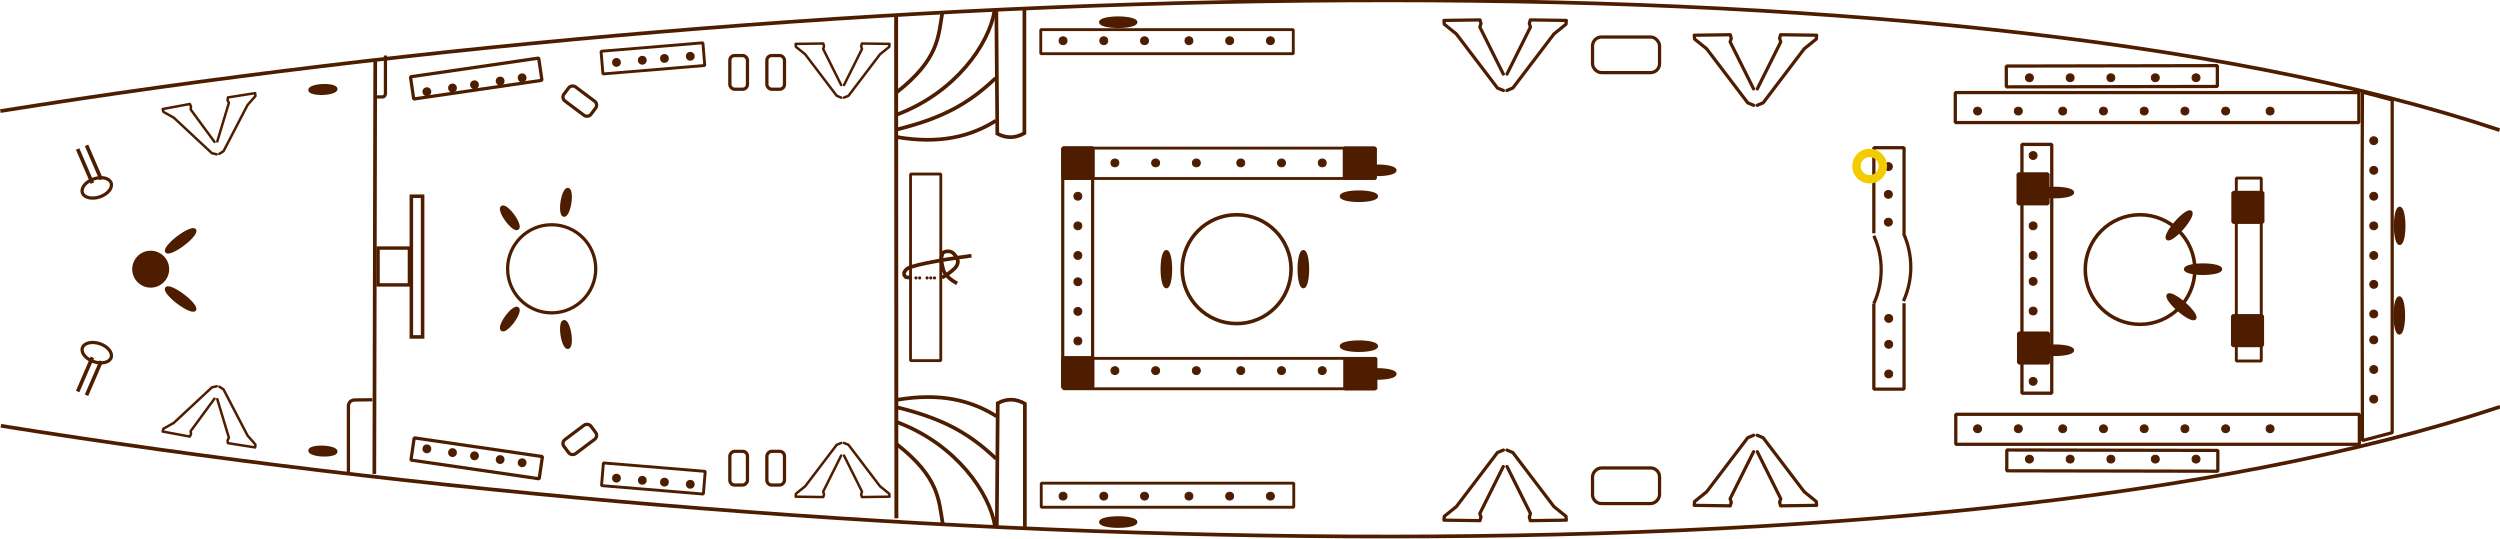 <svg id="svg" version="1.1" viewBox="0 0 675.218 145.48" xmlns="http://www.w3.org/2000/svg" xmlns:rigging="https://github.com/jolaf/rigging" xmlns:xlink="http://www.w3.org/1999/xlink"><defs><filter id="filter4586" x="-.299" y="-.299" width="1.6" height="1.6" style="color-interpolation-filters:sRGB"><feGaussianBlur stdDeviation="0.266"/></filter></defs><g transform="translate(-36.9 -368)"><path d="m279 508-0.07-136" style="fill:none;stroke-width:1.06px;stroke:#4e1d00"/><path d="m683 395-8.04-2.12c-0.162 31.1-0.062 65.6 0 94.1l8.04-2.12v-89.9z" style="fill:none;stroke-miterlimit:0;stroke-width:.88;stroke:#4e1d00"/><path d="m141 383v10.4c-0.175 0.713-0.438 0.672-0.685 0.766l-2.23 0.035" style="fill:none;stroke-width:.88;stroke:#4e1d00"/><g id="g4394"><path d="m37 398c223-35.7 523-45.7 675 5.14" style="fill:none;stroke-width:1px;stroke:#4e1d00"/><path d="m306 371 0.253 33.1c2.44 1.31 4.88 1.26 7.32-0.126v-33.3" style="fill:none;stroke-width:1px;stroke:#4e1d00"/><path d="m279 393c11.5-8.99 11.3-15.1 12.4-21.5" style="fill:none;stroke-width:1px;stroke:#4e1d00"/><path d="m279 399c16-5.95 25.1-19.2 26.5-28.1" style="fill:none;stroke-width:1px;stroke:#4e1d00"/><path d="m279 403c12.6-3.07 19.7-7.14 26.8-13.9" style="fill:none;stroke-width:1px;stroke:#4e1d00"/><path d="m279 405c11.7 2.01 20.1-0.133 26.9-4.42" style="fill:none;stroke-width:1px;stroke:#4e1d00"/><rect x="565" y="393" width="109" height="8.11" style="fill:none;stroke-miterlimit:0;stroke-width:.88;stroke:#4e1d00"/><rect transform="matrix(1 -.002 .002 1 0 0)" x="578" y="387" width="57" height="5.62" style="fill:none;stroke-linecap:round;stroke-miterlimit:0;stroke-width:.88;stroke:#4e1d00"/><rect x="324" y="408" width="84.4" height="8.21" style="fill:none;stroke-miterlimit:0;stroke-width:.777;stroke:#4e1d00"/><rect x="318" y="376" width="68.2" height="6.51" style="fill:none;stroke-miterlimit:0;stroke-width:.777;stroke:#4e1d00"/><rect transform="rotate(-4.74)" x="167" y="397" width="27.6" height="6.15" style="fill:none;stroke-miterlimit:0;stroke-width:.787;stroke:#4e1d00"/><rect transform="rotate(-8.3)" x="90.1" y="406" width="35" height="6.06" style="fill:none;stroke-miterlimit:0;stroke-width:.88;stroke:#4e1d00"/><rect x="582" y="415" width="8.01" height="8.01" style="fill-rule:evenodd;fill:#4e1d00;stroke-miterlimit:0;stroke-width:.937;stroke:#4e1d00"/><rect x="400" y="408" width="8.11" height="8.11" style="fill-rule:evenodd;fill:#4e1d00;stroke-miterlimit:0;stroke-width:.88;stroke:#4e1d00"/></g><path d="m138 496 0.249-112" style="fill:none;stroke-width:1px;stroke:#4e1d00"/><ellipse transform="translate(36.9 368)" cx="40.7" cy="72.7" rx="4.5" ry="4.5" style="fill-rule:evenodd;fill:#4e1d00;stroke-miterlimit:.3;stroke-width:.98;stroke:#4e1d00"/><rect x="139" y="435" width="8.48" height="9.95" style="fill-opacity:0;stroke-width:.921;stroke:#4e1d00"/><rect x="148" y="421" width="3.04" height="38" style="fill-opacity:0;stroke-width:.961;stroke:#4e1d00"/><circle transform="translate(36.9 368)" cx="149" cy="72.6" r="11.9" style="fill:none;stroke-width:.88;stroke:#4e1d00"/><path d="m291 415h-8.17c-4e-3 16.8-7e-3 33.6-0.011 50.4h8.17c4e-3 -16.8 7e-3 -33.6 0.011-50.4z" style="fill:none;stroke-miterlimit:0;stroke-width:.767;stroke:#4e1d00"/><path d="m332 472h-8.07v-64h8.07v64z" style="fill:none;stroke-miterlimit:0;stroke-width:.86;stroke:#4e1d00"/><ellipse transform="translate(36.9 368)" cx="334" cy="72.7" rx="14.7" ry="14.7" style="fill:none;stroke-width:.974;stroke:#4e1d00"/><path d="m543 431v-23.1h8.16v23.2" style="fill:none;stroke-miterlimit:0;stroke-width:.882;stroke:#4e1d00"/><path d="m551 431c1.3 2.88 1.98 6 1.98 9.16 0 3.17-0.675 6.29-1.98 9.16" style="fill:none;stroke-linejoin:round;stroke-miterlimit:0;stroke-width:.88;stroke:#4e1d00"/><g transform="matrix(1 0 0 -1 -1.33e-5 881)"><path d="m543 431v-23.1h8.16v23.2" style="fill:none;stroke-miterlimit:0;stroke-width:.882;stroke:#4e1d00"/><path d="m543 431c1.3 2.88 1.98 6 1.98 9.16 0 3.17-0.675 6.29-1.98 9.16" style="fill:none;stroke-linejoin:round;stroke-miterlimit:0;stroke-width:.88;stroke:#4e1d00"/></g><rect transform="translate(3.6e-6 4.85e-5)" x="583" y="407" width="8.05" height="67.2" style="fill:none;stroke-miterlimit:0;stroke-width:.888;stroke:#4e1d00"/><circle transform="translate(36.9 368)" cx="578" cy="72.8" r="14.8" style="fill:none;stroke-miterlimit:0;stroke-width:.962;stroke:#4e1d00"/><rect transform="translate(36.9 368)" x="604" y="48.1" width="6.74" height="49.4" style="fill:none;stroke-miterlimit:0;stroke-width:.79;stroke:#4e1d00"/><use transform="matrix(1 0 0 -1 .129 881)" width="100%" height="100%" xlink:href="#g4394"/><path d="m131 496v-18.6c0.389-1.28 0.973-1.21 1.52-1.37l4.95-0.062" style="fill:none;stroke-width:.88;stroke:#4e1d00"/></g><g transform="translate(.02 -7.14e-6)"><ellipse transform="translate(-36.9 -368)" cx="685" cy="429" rx="1.13" ry="4.74" style="fill-rule:evenodd;fill:#4e1d00;stroke-linecap:round;stroke-linejoin:round;stroke-width:.88;stroke:#4e1d00"/><circle transform="translate(-36.9 -368)" cx="678" cy="406" r="1.07" style="fill-rule:evenodd;fill:#4e1d00;stroke-miterlimit:2.9;stroke-width:.266;stroke:#4e1d00"/><circle transform="translate(-36.9 -368)" cx="678" cy="414" r="1.07" style="fill-rule:evenodd;fill:#4e1d00;stroke-miterlimit:2.9;stroke-width:.266;stroke:#4e1d00"/><circle transform="translate(-36.9 -368)" cx="678" cy="421" r="1.07" style="fill-rule:evenodd;fill:#4e1d00;stroke-miterlimit:2.9;stroke-width:.266;stroke:#4e1d00"/><circle transform="translate(-36.9 -368)" cx="678" cy="429" r="1.07" style="fill-rule:evenodd;fill:#4e1d00;stroke-miterlimit:2.9;stroke-width:.266;stroke:#4e1d00"/><circle transform="translate(-36.9 -368)" cx="678" cy="437" r="1.07" style="fill-rule:evenodd;fill:#4e1d00;stroke-miterlimit:2.9;stroke-width:.266;stroke:#4e1d00"/><ellipse transform="rotate(41.2 471 -233)" cx="753" cy="-89.3" rx="1.13" ry="4.74" style="fill-rule:evenodd;fill:#4e1d00;stroke-linecap:round;stroke-linejoin:round;stroke-width:.88;stroke:#4e1d00"/><rect transform="translate(-36.9 -368)" x="640" y="420" width="8.01" height="8.01" style="fill-rule:evenodd;fill:#4e1d00;stroke-miterlimit:0;stroke-width:.937;stroke:#4e1d00"/><circle transform="translate(-36.9 -368)" cx="571" cy="398" r="1.07" style="fill-rule:evenodd;fill:#4e1d00;stroke-miterlimit:2.9;stroke-width:.266;stroke:#4e1d00"/><circle transform="translate(-36.9 -368)" cx="582" cy="398" r="1.07" style="fill-rule:evenodd;fill:#4e1d00;stroke-miterlimit:2.9;stroke-width:.266;stroke:#4e1d00"/><circle transform="translate(-36.9 -368)" cx="594" cy="398" r="1.07" style="fill-rule:evenodd;fill:#4e1d00;stroke-miterlimit:2.9;stroke-width:.266;stroke:#4e1d00"/><circle transform="translate(-36.9 -368)" cx="605" cy="398" r="1.07" style="fill-rule:evenodd;fill:#4e1d00;stroke-miterlimit:2.9;stroke-width:.266;stroke:#4e1d00"/><circle transform="translate(-36.9 -368)" cx="616" cy="398" r="1.07" style="fill-rule:evenodd;fill:#4e1d00;stroke-miterlimit:2.9;stroke-width:.266;stroke:#4e1d00"/><circle transform="translate(-36.9 -368)" cx="627" cy="398" r="1.07" style="fill-rule:evenodd;fill:#4e1d00;stroke-miterlimit:2.9;stroke-width:.266;stroke:#4e1d00"/><circle transform="translate(-36.9 -368)" cx="638" cy="398" r="1.07" style="fill-rule:evenodd;fill:#4e1d00;stroke-miterlimit:2.9;stroke-width:.266;stroke:#4e1d00"/><circle transform="translate(-36.9 -368)" cx="650" cy="398" r="1.07" style="fill-rule:evenodd;fill:#4e1d00;stroke-miterlimit:2.9;stroke-width:.266;stroke:#4e1d00"/><g transform="translate(-36.9 -368)" rigging:deck="fore" rigging:rail="shrouds" rigging:side="port"><circle cx="585" cy="389" r="1.07" style="fill-rule:evenodd;fill:#4e1d00;stroke-miterlimit:2.9;stroke-width:.266;stroke:#4e1d00"/><circle cx="596" cy="389" r="1.07" style="fill-rule:evenodd;fill:#4e1d00;stroke-miterlimit:2.9;stroke-width:.266;stroke:#4e1d00"/><circle cx="607" cy="389" r="1.07" style="fill-rule:evenodd;fill:#4e1d00;stroke-miterlimit:2.9;stroke-width:.266;stroke:#4e1d00"/><circle cx="619" cy="389" r="1.07" style="fill-rule:evenodd;fill:#4e1d00;stroke-miterlimit:2.9;stroke-width:.266;stroke:#4e1d00"/><circle cx="630" cy="389" r="1.07" style="fill-rule:evenodd;fill:#4e1d00;stroke-miterlimit:2.9;stroke-width:.266;stroke:#4e1d00"/></g><circle transform="translate(-36.9 -368)" cx="586" cy="437" r="1.07" style="fill-rule:evenodd;fill:#4e1d00;stroke-miterlimit:2.9;stroke-width:.266;stroke:#4e1d00"/><circle transform="translate(-36.9 -368)" cx="586" cy="429" r="1.07" style="fill-rule:evenodd;fill:#4e1d00;stroke-miterlimit:2.9;stroke-width:.266;stroke:#4e1d00"/><circle transform="translate(-36.9 -368)" cx="586" cy="410" r="1.07" style="fill-rule:evenodd;fill:#4e1d00;stroke-miterlimit:2.9;stroke-width:.266;stroke:#4e1d00"/><ellipse transform="rotate(90 165 -202)" cx="419" cy="-592" rx="1.13" ry="4.74" style="fill-rule:evenodd;fill:#4e1d00;stroke-linecap:round;stroke-linejoin:round;stroke-width:.88;stroke:#4e1d00"/><circle cx="510" cy="45" r="1.07" style="fill-rule:evenodd;fill:#4e1d00;stroke-miterlimit:2.9;stroke-width:.266;stroke:#4e1d00"/><circle cx="510" cy="52.5" r="1.07" style="fill-rule:evenodd;fill:#4e1d00;stroke-miterlimit:2.9;stroke-width:.266;stroke:#4e1d00"/><circle cx="510" cy="60" r="1.07" style="fill-rule:evenodd;fill:#4e1d00;stroke-miterlimit:2.9;stroke-width:.266;stroke:#4e1d00"/><g transform="translate(-36.4 -371)"><path d="m511 395 6.34-12.7-0.312-0.938 0.268-0.982 9.73 0.134-0.089 1.03-3.26 2.63-11.1 14.6-1.61 0.67" style="fill:none;stroke-linecap:round;stroke-linejoin:round;stroke-width:.88;stroke:#4e1d00"/><path d="m510 395-6.34-12.7 0.312-0.938-0.268-0.982-9.73 0.134 0.089 1.03 3.26 2.63 11.1 14.6 1.61 0.67" style="fill:none;stroke-linecap:round;stroke-linejoin:round;stroke-width:.88;stroke:#4e1d00"/></g><g transform="translate(-104 -375)"><path d="m511 395 6.34-12.7-0.312-0.938 0.268-0.982 9.73 0.134-0.089 1.03-3.26 2.63-11.1 14.6-1.61 0.67" style="fill:none;stroke-linecap:round;stroke-linejoin:round;stroke-width:.88;stroke:#4e1d00"/><path d="m510 395-6.34-12.7 0.312-0.938-0.268-0.982-9.73 0.134 0.089 1.03 3.26 2.63 11.1 14.6 1.61 0.67" style="fill:none;stroke-linecap:round;stroke-linejoin:round;stroke-width:.88;stroke:#4e1d00"/></g><rect transform="translate(-36.9 -368)" x="467" y="378" width="18.1" height="9.61" rx="2.4" style="fill:none;stroke-linecap:round;stroke-linejoin:round;stroke-width:.88;stroke:#4e1d00"/><ellipse transform="rotate(90 165 -202)" cx="373" cy="-339" rx="1.13" ry="4.74" style="fill-rule:evenodd;fill:#4e1d00;stroke-linecap:round;stroke-linejoin:round;stroke-width:.88;stroke:#4e1d00"/><circle transform="translate(-36.9 -368)" cx="324" cy="379" r="1.07" style="fill-rule:evenodd;fill:#4e1d00;stroke-miterlimit:2.9;stroke-width:.266;stroke:#4e1d00"/><circle transform="translate(-36.9 -368)" cx="335" cy="379" r="1.07" style="fill-rule:evenodd;fill:#4e1d00;stroke-miterlimit:2.9;stroke-width:.266;stroke:#4e1d00"/><circle transform="translate(-36.9 -368)" cx="346" cy="379" r="1.07" style="fill-rule:evenodd;fill:#4e1d00;stroke-miterlimit:2.9;stroke-width:.266;stroke:#4e1d00"/><circle transform="translate(-36.9 -368)" cx="358" cy="379" r="1.07" style="fill-rule:evenodd;fill:#4e1d00;stroke-miterlimit:2.9;stroke-width:.266;stroke:#4e1d00"/><circle transform="translate(-36.9 -368)" cx="369" cy="379" r="1.07" style="fill-rule:evenodd;fill:#4e1d00;stroke-miterlimit:2.9;stroke-width:.266;stroke:#4e1d00"/><circle transform="translate(-36.9 -368)" cx="380" cy="379" r="1.07" style="fill-rule:evenodd;fill:#4e1d00;stroke-miterlimit:2.9;stroke-width:.266;stroke:#4e1d00"/><rect transform="translate(-36.9 -368)" x="324" y="408" width="8.11" height="8.11" style="fill-rule:evenodd;fill:#4e1d00;stroke-miterlimit:0;stroke-width:.88;stroke:#4e1d00"/><ellipse transform="rotate(90 165 -202)" cx="413" cy="-409" rx="1.13" ry="4.74" style="fill-rule:evenodd;fill:#4e1d00;stroke-linecap:round;stroke-linejoin:round;stroke-width:.88;stroke:#4e1d00"/><circle transform="translate(-36.9 -368)" cx="338" cy="412" r="1.07" style="fill-rule:evenodd;fill:#4e1d00;stroke-miterlimit:2.9;stroke-width:.266;stroke:#4e1d00"/><circle transform="translate(-36.9 -368)" cx="349" cy="412" r="1.07" style="fill-rule:evenodd;fill:#4e1d00;stroke-miterlimit:2.9;stroke-width:.266;stroke:#4e1d00"/><circle transform="translate(-36.9 -368)" cx="360" cy="412" r="1.07" style="fill-rule:evenodd;fill:#4e1d00;stroke-miterlimit:2.9;stroke-width:.266;stroke:#4e1d00"/><circle transform="translate(-36.9 -368)" cx="372" cy="412" r="1.07" style="fill-rule:evenodd;fill:#4e1d00;stroke-miterlimit:2.9;stroke-width:.266;stroke:#4e1d00"/><circle transform="translate(-36.9 -368)" cx="383" cy="412" r="1.07" style="fill-rule:evenodd;fill:#4e1d00;stroke-miterlimit:2.9;stroke-width:.266;stroke:#4e1d00"/><circle transform="translate(-36.9 -368)" cx="394" cy="412" r="1.07" style="fill-rule:evenodd;fill:#4e1d00;stroke-miterlimit:2.9;stroke-width:.266;stroke:#4e1d00"/><ellipse transform="rotate(90 165 -202)" cx="420" cy="-404" rx="1.13" ry="4.74" style="fill-rule:evenodd;fill:#4e1d00;stroke-linecap:round;stroke-linejoin:round;stroke-width:.88;stroke:#4e1d00"/><circle transform="translate(-36.9 -368)" cx="328" cy="437" r="1.07" style="fill-rule:evenodd;fill:#4e1d00;stroke-miterlimit:2.9;stroke-width:.266;stroke:#4e1d00"/><circle transform="translate(-36.9 -368)" cx="328" cy="429" r="1.07" style="fill-rule:evenodd;fill:#4e1d00;stroke-miterlimit:2.9;stroke-width:.266;stroke:#4e1d00"/><circle transform="translate(-36.9 -368)" cx="328" cy="421" r="1.07" style="fill-rule:evenodd;fill:#4e1d00;stroke-miterlimit:2.9;stroke-width:.266;stroke:#4e1d00"/><g transform="translate(-36.6 -386)"><g transform="translate(-.032 .063)"><circle cx="284" cy="461" r=".426" style="fill-rule:evenodd;fill:#4e1d00;stroke-miterlimit:0;stroke-width:0"/><circle cx="285" cy="461" r=".426" style="fill-rule:evenodd;fill:#4e1d00;stroke-miterlimit:0;stroke-width:0"/><circle cx="287" cy="461" r=".426" style="fill-rule:evenodd;fill:#4e1d00;stroke-miterlimit:0;stroke-width:0"/><circle cx="288" cy="461" r=".426" style="fill-rule:evenodd;fill:#4e1d00;stroke-miterlimit:0;stroke-width:0"/><circle cx="289" cy="461" r=".426" style="fill-rule:evenodd;fill:#4e1d00;stroke-miterlimit:0;stroke-width:0"/><path d="m299 455c-3.99 0.489-15.5 2.28-17.3 3.47-0.874 0.684-1.28 1.46-0.505 2.27 0.295 0.218 1.52 0.126 1.52 0.126" style="fill:none;stroke-width:1px;stroke:#4e1d00"/></g><path d="m291 461s1.79-1.09 2.59-1.77c0.499-0.424 1.09-0.913 1.36-1.42s0.393-0.888 0.316-1.45c-0.077-0.564-0.8-1.72-1.44-2.15-0.638-0.427-1.58-0.414-2.19-0.158-0.612 0.256-0.566 0.713-0.758 1.36s0.115 1.99 0.284 2.71 0.251 1.04 0.6 1.61 0.988 1.2 1.55 1.67 1.77 1.14 1.77 1.14" style="fill:none;stroke-width:1px;stroke:#4e1d00"/></g><circle transform="rotate(-4.74 -4.46e3 263)" cx="171" cy="400" r=".759" style="fill-rule:evenodd;fill:#4e1d00;stroke-miterlimit:0;stroke-width:.882;stroke:#4e1d00"/><circle transform="rotate(-4.74 -4.46e3 263)" cx="178" cy="400" r=".759" style="fill-rule:evenodd;fill:#4e1d00;stroke-miterlimit:0;stroke-width:.882;stroke:#4e1d00"/><circle transform="rotate(-4.74 -4.46e3 263)" cx="184" cy="400" r=".759" style="fill-rule:evenodd;fill:#4e1d00;stroke-miterlimit:0;stroke-width:.882;stroke:#4e1d00"/><circle transform="rotate(-4.74 -4.46e3 263)" cx="191" cy="400" r=".759" style="fill-rule:evenodd;fill:#4e1d00;stroke-miterlimit:0;stroke-width:.882;stroke:#4e1d00"/><circle transform="rotate(-8.3 -2.55e3 70.8)" cx="94" cy="410" r=".759" style="fill-rule:evenodd;fill:#4e1d00;stroke-miterlimit:0;stroke-width:.882;stroke:#4e1d00"/><circle transform="rotate(-8.3 -2.55e3 70.8)" cx="101" cy="410" r=".759" style="fill-rule:evenodd;fill:#4e1d00;stroke-miterlimit:0;stroke-width:.882;stroke:#4e1d00"/><circle transform="rotate(-8.3 -2.55e3 70.8)" cx="107" cy="410" r=".759" style="fill-rule:evenodd;fill:#4e1d00;stroke-miterlimit:0;stroke-width:.882;stroke:#4e1d00"/><circle transform="rotate(-8.3 -2.55e3 70.8)" cx="114" cy="410" r=".759" style="fill-rule:evenodd;fill:#4e1d00;stroke-miterlimit:0;stroke-width:.882;stroke:#4e1d00"/><circle transform="rotate(-8.3 -2.55e3 70.8)" cx="120" cy="410" r=".759" style="fill-rule:evenodd;fill:#4e1d00;stroke-miterlimit:0;stroke-width:.882;stroke:#4e1d00"/><g transform="matrix(.767 0 0 .767 -164 -280)"><path d="m511 395 6.34-12.7-0.312-0.938 0.268-0.982 9.73 0.134-0.089 1.03-3.26 2.63-11.1 14.6-1.61 0.67" style="fill:none;stroke-linecap:round;stroke-linejoin:round;stroke-width:.88;stroke:#4e1d00"/><path d="m510 395-6.34-12.7 0.312-0.938-0.268-0.982-9.73 0.134 0.089 1.03 3.26 2.63 11.1 14.6 1.61 0.67" style="fill:none;stroke-linecap:round;stroke-linejoin:round;stroke-width:.88;stroke:#4e1d00"/></g><rect transform="translate(-36.9 -368)" x="244" y="383" width="4.76" height="9.1" rx="1.3" style="fill:none;stroke-miterlimit:.3;stroke-width:.88;stroke:#4e1d00"/><rect transform="translate(-36.9 -368)" x="234" y="383" width="4.76" height="9.1" rx="1.3" style="fill:none;stroke-miterlimit:.3;stroke-width:.88;stroke:#4e1d00"/><rect transform="rotate(-53.1 -386 -147)" x="-202" y="387" width="4.76" height="9.1" rx="1.3" style="fill:none;stroke-miterlimit:.3;stroke-width:.88;stroke:#4e1d00"/><ellipse transform="rotate(8.78 2.38e3 -424)" cx="252" cy="389" rx="1.04" ry="3.53" style="fill-rule:evenodd;fill:#4e1d00;stroke-miterlimit:0;stroke-width:.88;stroke:#4e1d00"/><ellipse transform="rotate(-36.2 -582 -127)" cx="-111" cy="448" rx="1.04" ry="3.53" style="fill-rule:evenodd;fill:#4e1d00;stroke-miterlimit:0;stroke-width:.88;stroke:#4e1d00"/><g transform="matrix(.756 -.13 .13 .756 -379 -194)"><path d="m511 395 6.34-12.7-0.312-0.938 0.268-0.982 9.73 0.134-0.089 1.03-3.26 2.63-11.1 14.6-1.61 0.67" style="fill:none;stroke-linecap:round;stroke-linejoin:round;stroke-width:.88;stroke:#4e1d00"/><path d="m510 395-6.34-12.7 0.312-0.938-0.268-0.982-9.73 0.134 0.089 1.03 3.26 2.63 11.1 14.6 1.61 0.67" style="fill:none;stroke-linecap:round;stroke-linejoin:round;stroke-width:.88;stroke:#4e1d00"/></g><g transform="translate(-1.75 -4.75)"><ellipse transform="rotate(-18.7 -1.13e3 -71.9)" cx="-74.1" cy="420" rx="4.1" ry="2.56" style="fill:none;stroke-miterlimit:.3;stroke-width:.88;stroke:#4e1d00"/><path transform="translate(-36.9 -368)" d="m62 412 3.98 9.22" style="fill:none;stroke-width:1px;stroke:#4e1d00"/><path transform="translate(-36.9 -368)" d="m59.6 413 3.98 9.22" style="fill:none;stroke-width:1px;stroke:#4e1d00"/></g><ellipse transform="rotate(87.8)" cx="27.5" cy="-86.2" rx="1.04" ry="3.53" style="fill-rule:evenodd;fill:#4e1d00;stroke-miterlimit:0;stroke-width:.88;stroke:#4e1d00"/><g transform="translate(-36.9 -265)" rigging:deck="fore" rigging:rail="shrouds" rigging:side="port"><circle cx="585" cy="389" r="1.07" style="fill-rule:evenodd;fill:#4e1d00;stroke-miterlimit:2.9;stroke-width:.266;stroke:#4e1d00"/><circle cx="596" cy="389" r="1.07" style="fill-rule:evenodd;fill:#4e1d00;stroke-miterlimit:2.9;stroke-width:.266;stroke:#4e1d00"/><circle cx="607" cy="389" r="1.07" style="fill-rule:evenodd;fill:#4e1d00;stroke-miterlimit:2.9;stroke-width:.266;stroke:#4e1d00"/><circle cx="619" cy="389" r="1.07" style="fill-rule:evenodd;fill:#4e1d00;stroke-miterlimit:2.9;stroke-width:.266;stroke:#4e1d00"/><circle cx="630" cy="389" r="1.07" style="fill-rule:evenodd;fill:#4e1d00;stroke-miterlimit:2.9;stroke-width:.266;stroke:#4e1d00"/></g><g transform="translate(0 85.8)"><circle transform="translate(-36.9 -368)" cx="571" cy="398" r="1.07" style="fill-rule:evenodd;fill:#4e1d00;stroke-miterlimit:2.9;stroke-width:.266;stroke:#4e1d00"/><circle transform="translate(-36.9 -368)" cx="582" cy="398" r="1.07" style="fill-rule:evenodd;fill:#4e1d00;stroke-miterlimit:2.9;stroke-width:.266;stroke:#4e1d00"/><circle transform="translate(-36.9 -368)" cx="594" cy="398" r="1.07" style="fill-rule:evenodd;fill:#4e1d00;stroke-miterlimit:2.9;stroke-width:.266;stroke:#4e1d00"/><circle transform="translate(-36.9 -368)" cx="605" cy="398" r="1.07" style="fill-rule:evenodd;fill:#4e1d00;stroke-miterlimit:2.9;stroke-width:.266;stroke:#4e1d00"/><circle transform="translate(-36.9 -368)" cx="616" cy="398" r="1.07" style="fill-rule:evenodd;fill:#4e1d00;stroke-miterlimit:2.9;stroke-width:.266;stroke:#4e1d00"/><circle transform="translate(-36.9 -368)" cx="627" cy="398" r="1.07" style="fill-rule:evenodd;fill:#4e1d00;stroke-miterlimit:2.9;stroke-width:.266;stroke:#4e1d00"/><circle transform="translate(-36.9 -368)" cx="638" cy="398" r="1.07" style="fill-rule:evenodd;fill:#4e1d00;stroke-miterlimit:2.9;stroke-width:.266;stroke:#4e1d00"/><circle transform="translate(-36.9 -368)" cx="650" cy="398" r="1.07" style="fill-rule:evenodd;fill:#4e1d00;stroke-miterlimit:2.9;stroke-width:.266;stroke:#4e1d00"/></g><g transform="translate(0 38.8)"><circle transform="translate(-36.9 -368)" cx="678" cy="406" r="1.07" style="fill-rule:evenodd;fill:#4e1d00;stroke-miterlimit:2.9;stroke-width:.266;stroke:#4e1d00"/><circle transform="translate(-36.9 -368)" cx="678" cy="414" r="1.07" style="fill-rule:evenodd;fill:#4e1d00;stroke-miterlimit:2.9;stroke-width:.266;stroke:#4e1d00"/><circle transform="translate(-36.9 -368)" cx="678" cy="421" r="1.07" style="fill-rule:evenodd;fill:#4e1d00;stroke-miterlimit:2.9;stroke-width:.266;stroke:#4e1d00"/><circle transform="translate(-36.9 -368)" cx="678" cy="429" r="1.07" style="fill-rule:evenodd;fill:#4e1d00;stroke-miterlimit:2.9;stroke-width:.266;stroke:#4e1d00"/><circle transform="translate(-36.9 -368)" cx="678" cy="437" r="1.07" style="fill-rule:evenodd;fill:#4e1d00;stroke-miterlimit:2.9;stroke-width:.266;stroke:#4e1d00"/></g><ellipse cx="648" cy="85.2" rx="1.13" ry="4.74" style="fill-rule:evenodd;fill:#4e1d00;stroke-linecap:round;stroke-linejoin:round;stroke-width:.88;stroke:#4e1d00"/><rect x="603" y="85.3" width="8.01" height="8.01" style="fill-rule:evenodd;fill:#4e1d00;stroke-miterlimit:0;stroke-width:.937;stroke:#4e1d00"/><ellipse transform="rotate(90)" cx="72.7" cy="-595" rx="1.13" ry="4.74" style="fill-rule:evenodd;fill:#4e1d00;stroke-linecap:round;stroke-linejoin:round;stroke-width:.88;stroke:#4e1d00"/><ellipse transform="rotate(131)" cx="-324" cy="-499" rx="1.13" ry="4.74" style="fill-rule:evenodd;fill:#4e1d00;stroke-linecap:round;stroke-linejoin:round;stroke-width:.88;stroke:#4e1d00"/><g transform="matrix(1 0 0 -1 0 145)"><circle transform="translate(-36.9 -368)" cx="586" cy="437" r="1.07" style="fill-rule:evenodd;fill:#4e1d00;stroke-miterlimit:2.9;stroke-width:.266;stroke:#4e1d00"/><circle transform="translate(-36.9 -368)" cx="586" cy="429" r="1.07" style="fill-rule:evenodd;fill:#4e1d00;stroke-miterlimit:2.9;stroke-width:.266;stroke:#4e1d00"/><circle transform="translate(-36.9 -368)" cx="586" cy="410" r="1.07" style="fill-rule:evenodd;fill:#4e1d00;stroke-miterlimit:2.9;stroke-width:.266;stroke:#4e1d00"/></g><ellipse transform="rotate(90)" cx="94.6" cy="-555" rx="1.13" ry="4.74" style="fill-rule:evenodd;fill:#4e1d00;stroke-linecap:round;stroke-linejoin:round;stroke-width:.88;stroke:#4e1d00"/><g transform="translate(0 41)"><circle transform="translate(-36.9 -368)" cx="547" cy="413" r="1.07" style="fill-rule:evenodd;fill:#4e1d00;stroke-miterlimit:2.9;stroke-width:.266;stroke:#4e1d00"/><circle transform="translate(-36.9 -368)" cx="547" cy="420" r="1.07" style="fill-rule:evenodd;fill:#4e1d00;stroke-miterlimit:2.9;stroke-width:.266;stroke:#4e1d00"/><circle transform="translate(-36.9 -368)" cx="547" cy="428" r="1.07" style="fill-rule:evenodd;fill:#4e1d00;stroke-miterlimit:2.9;stroke-width:.266;stroke:#4e1d00"/></g><g transform="matrix(1 0 0 -1 0 146)"><g transform="translate(-36.4 -371)"><path d="m511 395 6.34-12.7-0.312-0.938 0.268-0.982 9.73 0.134-0.089 1.03-3.26 2.63-11.1 14.6-1.61 0.67" style="fill:none;stroke-linecap:round;stroke-linejoin:round;stroke-width:.88;stroke:#4e1d00"/><path d="m510 395-6.34-12.7 0.312-0.938-0.268-0.982-9.73 0.134 0.089 1.03 3.26 2.63 11.1 14.6 1.61 0.67" style="fill:none;stroke-linecap:round;stroke-linejoin:round;stroke-width:.88;stroke:#4e1d00"/></g><g transform="translate(-104 -375)"><path d="m511 395 6.34-12.7-0.312-0.938 0.268-0.982 9.73 0.134-0.089 1.03-3.26 2.63-11.1 14.6-1.61 0.67" style="fill:none;stroke-linecap:round;stroke-linejoin:round;stroke-width:.88;stroke:#4e1d00"/><path d="m510 395-6.34-12.7 0.312-0.938-0.268-0.982-9.73 0.134 0.089 1.03 3.26 2.63 11.1 14.6 1.61 0.67" style="fill:none;stroke-linecap:round;stroke-linejoin:round;stroke-width:.88;stroke:#4e1d00"/></g><rect transform="translate(-36.9 -368)" x="467" y="378" width="18.1" height="9.61" rx="2.4" style="fill:none;stroke-linecap:round;stroke-linejoin:round;stroke-width:.88;stroke:#4e1d00"/></g><g transform="translate(0 123)"><circle transform="translate(-36.9 -368)" cx="324" cy="379" r="1.07" style="fill-rule:evenodd;fill:#4e1d00;stroke-miterlimit:2.9;stroke-width:.266;stroke:#4e1d00"/><circle transform="translate(-36.9 -368)" cx="335" cy="379" r="1.07" style="fill-rule:evenodd;fill:#4e1d00;stroke-miterlimit:2.9;stroke-width:.266;stroke:#4e1d00"/><circle transform="translate(-36.9 -368)" cx="346" cy="379" r="1.07" style="fill-rule:evenodd;fill:#4e1d00;stroke-miterlimit:2.9;stroke-width:.266;stroke:#4e1d00"/><circle transform="translate(-36.9 -368)" cx="358" cy="379" r="1.07" style="fill-rule:evenodd;fill:#4e1d00;stroke-miterlimit:2.9;stroke-width:.266;stroke:#4e1d00"/><circle transform="translate(-36.9 -368)" cx="369" cy="379" r="1.07" style="fill-rule:evenodd;fill:#4e1d00;stroke-miterlimit:2.9;stroke-width:.266;stroke:#4e1d00"/><circle transform="translate(-36.9 -368)" cx="380" cy="379" r="1.07" style="fill-rule:evenodd;fill:#4e1d00;stroke-miterlimit:2.9;stroke-width:.266;stroke:#4e1d00"/></g><g transform="translate(0 56.1)"><circle transform="translate(-36.9 -368)" cx="338" cy="412" r="1.07" style="fill-rule:evenodd;fill:#4e1d00;stroke-miterlimit:2.9;stroke-width:.266;stroke:#4e1d00"/><circle transform="translate(-36.9 -368)" cx="349" cy="412" r="1.07" style="fill-rule:evenodd;fill:#4e1d00;stroke-miterlimit:2.9;stroke-width:.266;stroke:#4e1d00"/><circle transform="translate(-36.9 -368)" cx="360" cy="412" r="1.07" style="fill-rule:evenodd;fill:#4e1d00;stroke-miterlimit:2.9;stroke-width:.266;stroke:#4e1d00"/><circle transform="translate(-36.9 -368)" cx="372" cy="412" r="1.07" style="fill-rule:evenodd;fill:#4e1d00;stroke-miterlimit:2.9;stroke-width:.266;stroke:#4e1d00"/><circle transform="translate(-36.9 -368)" cx="383" cy="412" r="1.07" style="fill-rule:evenodd;fill:#4e1d00;stroke-miterlimit:2.9;stroke-width:.266;stroke:#4e1d00"/><circle transform="translate(-36.9 -368)" cx="394" cy="412" r="1.07" style="fill-rule:evenodd;fill:#4e1d00;stroke-miterlimit:2.9;stroke-width:.266;stroke:#4e1d00"/></g><ellipse transform="rotate(90)" cx="101" cy="-372" rx="1.13" ry="4.74" style="fill-rule:evenodd;fill:#4e1d00;stroke-linecap:round;stroke-linejoin:round;stroke-width:.88;stroke:#4e1d00"/><ellipse transform="rotate(90)" cx="93.5" cy="-367" rx="1.13" ry="4.74" style="fill-rule:evenodd;fill:#4e1d00;stroke-linecap:round;stroke-linejoin:round;stroke-width:.88;stroke:#4e1d00"/><g transform="translate(0 23.1)"><circle transform="translate(-36.9 -368)" cx="328" cy="437" r="1.07" style="fill-rule:evenodd;fill:#4e1d00;stroke-miterlimit:2.9;stroke-width:.266;stroke:#4e1d00"/><circle transform="translate(-36.9 -368)" cx="328" cy="429" r="1.07" style="fill-rule:evenodd;fill:#4e1d00;stroke-miterlimit:2.9;stroke-width:.266;stroke:#4e1d00"/><circle transform="translate(-36.9 -368)" cx="328" cy="421" r="1.07" style="fill-rule:evenodd;fill:#4e1d00;stroke-miterlimit:2.9;stroke-width:.266;stroke:#4e1d00"/></g><rect x="287" y="96.6" width="8.11" height="8.11" style="fill-rule:evenodd;fill:#4e1d00;stroke-miterlimit:0;stroke-width:.88;stroke:#4e1d00"/><ellipse transform="rotate(90)" cx="141" cy="-302" rx="1.13" ry="4.74" style="fill-rule:evenodd;fill:#4e1d00;stroke-linecap:round;stroke-linejoin:round;stroke-width:.88;stroke:#4e1d00"/><ellipse transform="scale(-1)" cx="-352" cy="-72.7" rx="1.13" ry="4.74" style="fill-rule:evenodd;fill:#4e1d00;stroke-linecap:round;stroke-linejoin:round;stroke-width:.88;stroke:#4e1d00"/><ellipse transform="scale(-1)" cx="-315" cy="-72.7" rx="1.13" ry="4.74" style="fill-rule:evenodd;fill:#4e1d00;stroke-linecap:round;stroke-linejoin:round;stroke-width:.88;stroke:#4e1d00"/><g transform="matrix(1 0 0 -1 7.63e-5 146)"><g transform="matrix(.767 0 0 .767 -164 -280)"><path d="m511 395 6.34-12.7-0.312-0.938 0.268-0.982 9.73 0.134-0.089 1.03-3.26 2.63-11.1 14.6-1.61 0.67" style="fill:none;stroke-linecap:round;stroke-linejoin:round;stroke-width:.88;stroke:#4e1d00"/><path d="m510 395-6.34-12.7 0.312-0.938-0.268-0.982-9.73 0.134 0.089 1.03 3.26 2.63 11.1 14.6 1.61 0.67" style="fill:none;stroke-linecap:round;stroke-linejoin:round;stroke-width:.88;stroke:#4e1d00"/></g><rect transform="translate(-36.9 -368)" x="244" y="383" width="4.76" height="9.1" rx="1.3" style="fill:none;stroke-miterlimit:.3;stroke-width:.88;stroke:#4e1d00"/><rect transform="translate(-36.9 -368)" x="234" y="383" width="4.76" height="9.1" rx="1.3" style="fill:none;stroke-miterlimit:.3;stroke-width:.88;stroke:#4e1d00"/><rect transform="rotate(-53.1 -386 -147)" x="-202" y="387" width="4.76" height="9.1" rx="1.3" style="fill:none;stroke-miterlimit:.3;stroke-width:.88;stroke:#4e1d00"/></g><g transform="matrix(1 0 0 -1 -1.22e-8 146)"><circle transform="rotate(-4.74 -4.46e3 263)" cx="171" cy="400" r=".759" style="fill-rule:evenodd;fill:#4e1d00;stroke-miterlimit:0;stroke-width:.882;stroke:#4e1d00"/><circle transform="rotate(-4.74 -4.46e3 263)" cx="178" cy="400" r=".759" style="fill-rule:evenodd;fill:#4e1d00;stroke-miterlimit:0;stroke-width:.882;stroke:#4e1d00"/><circle transform="rotate(-4.74 -4.46e3 263)" cx="184" cy="400" r=".759" style="fill-rule:evenodd;fill:#4e1d00;stroke-miterlimit:0;stroke-width:.882;stroke:#4e1d00"/><circle transform="rotate(-4.74 -4.46e3 263)" cx="191" cy="400" r=".759" style="fill-rule:evenodd;fill:#4e1d00;stroke-miterlimit:0;stroke-width:.882;stroke:#4e1d00"/></g><g transform="matrix(1 0 0 -1 0 146)"><circle transform="rotate(-8.3 -2.55e3 70.8)" cx="94" cy="410" r=".759" style="fill-rule:evenodd;fill:#4e1d00;stroke-miterlimit:0;stroke-width:.882;stroke:#4e1d00"/><circle transform="rotate(-8.3 -2.55e3 70.8)" cx="101" cy="410" r=".759" style="fill-rule:evenodd;fill:#4e1d00;stroke-miterlimit:0;stroke-width:.882;stroke:#4e1d00"/><circle transform="rotate(-8.3 -2.55e3 70.8)" cx="107" cy="410" r=".759" style="fill-rule:evenodd;fill:#4e1d00;stroke-miterlimit:0;stroke-width:.882;stroke:#4e1d00"/><circle transform="rotate(-8.3 -2.55e3 70.8)" cx="114" cy="410" r=".759" style="fill-rule:evenodd;fill:#4e1d00;stroke-miterlimit:0;stroke-width:.882;stroke:#4e1d00"/><circle transform="rotate(-8.3 -2.55e3 70.8)" cx="120" cy="410" r=".759" style="fill-rule:evenodd;fill:#4e1d00;stroke-miterlimit:0;stroke-width:.882;stroke:#4e1d00"/></g><g transform="matrix(1 0 0 -1 4.11e-6 145)"><ellipse transform="rotate(8.78 2.38e3 -424)" cx="252" cy="389" rx="1.04" ry="3.53" style="fill-rule:evenodd;fill:#4e1d00;stroke-miterlimit:0;stroke-width:.88;stroke:#4e1d00"/><ellipse transform="rotate(-36.2 -582 -127)" cx="-111" cy="448" rx="1.04" ry="3.53" style="fill-rule:evenodd;fill:#4e1d00;stroke-miterlimit:0;stroke-width:.88;stroke:#4e1d00"/></g><g transform="matrix(1 0 0 -1 0 146)"><g transform="matrix(.756 -.13 .13 .756 -379 -194)"><path d="m511 395 6.34-12.7-0.312-0.938 0.268-0.982 9.73 0.134-0.089 1.03-3.26 2.63-11.1 14.6-1.61 0.67" style="fill:none;stroke-linecap:round;stroke-linejoin:round;stroke-width:.88;stroke:#4e1d00"/><path d="m510 395-6.34-12.7 0.312-0.938-0.268-0.982-9.73 0.134 0.089 1.03 3.26 2.63 11.1 14.6 1.61 0.67" style="fill:none;stroke-linecap:round;stroke-linejoin:round;stroke-width:.88;stroke:#4e1d00"/></g><g transform="translate(-1.75 -4.75)"><ellipse transform="rotate(-18.7 -1.13e3 -71.9)" cx="-74.1" cy="420" rx="4.1" ry="2.56" style="fill:none;stroke-miterlimit:.3;stroke-width:.88;stroke:#4e1d00"/><path transform="translate(-36.9 -368)" d="m62 412 3.98 9.22" style="fill:none;stroke-width:1px;stroke:#4e1d00"/><path transform="translate(-36.9 -368)" d="m59.6 413 3.98 9.22" style="fill:none;stroke-width:1px;stroke:#4e1d00"/></g><ellipse transform="rotate(87.8)" cx="27.5" cy="-86.2" rx="1.04" ry="3.53" style="fill-rule:evenodd;fill:#4e1d00;stroke-miterlimit:0;stroke-width:.88;stroke:#4e1d00"/></g><ellipse transform="rotate(52.8)" cx="81.3" cy=".481" rx="1.13" ry="4.74" style="fill-rule:evenodd;fill:#4e1d00;stroke-linecap:round;stroke-linejoin:round;stroke-width:.88;stroke:#4e1d00"/><ellipse transform="matrix(.605 -.796 -.796 -.605 0 0)" cx="-34.8" cy="-87.7" rx="1.13" ry="4.74" style="fill-rule:evenodd;fill:#4e1d00;stroke-linecap:round;stroke-linejoin:round;stroke-width:.88;stroke:#4e1d00"/></g><circle transform="matrix(3.33 0 0 3.33 -1.19e3 -57.7)" cx="509" cy="30.8" r="1.07" style="fill:none;filter:url(#filter4586);stroke-miterlimit:0;stroke-width:.684;stroke:#f3cc00"/></svg>
